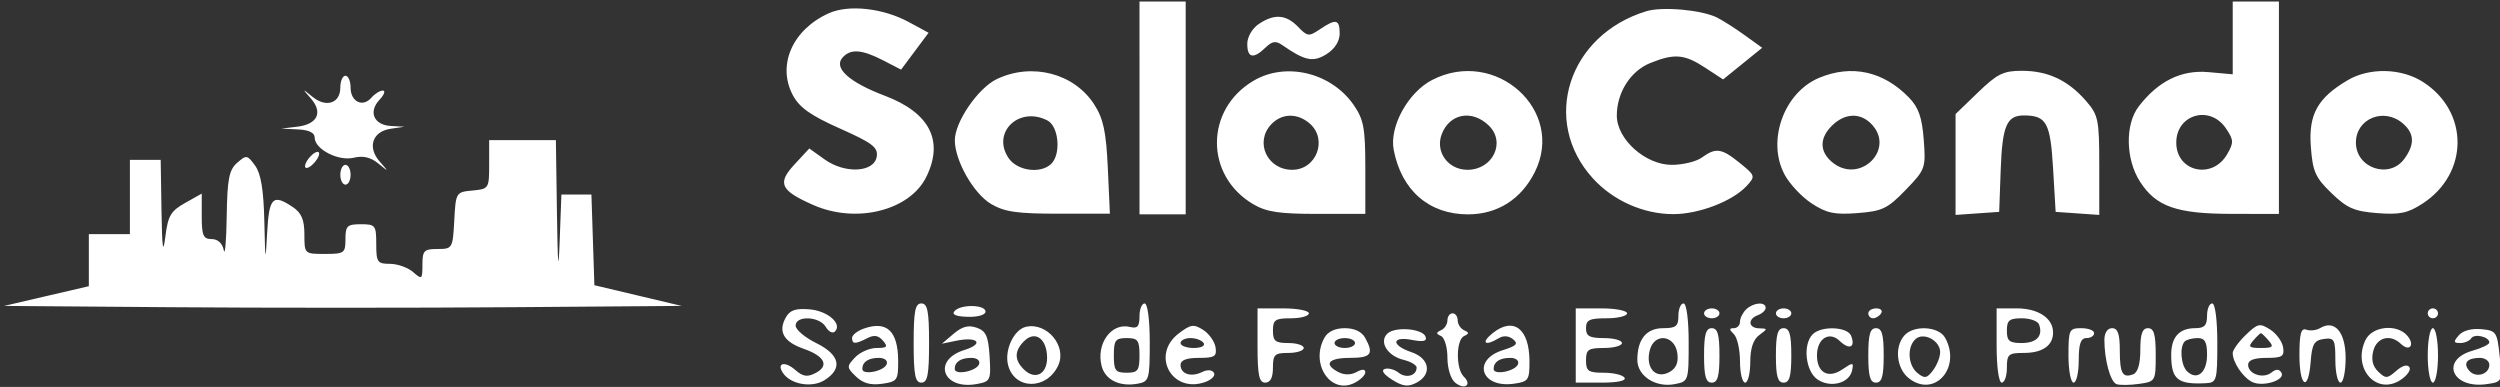 <?xml version="1.0" encoding="UTF-8" standalone="no"?>
<svg
   xmlns:dc="http://purl.org/dc/elements/1.1/"
   xmlns:cc="http://creativecommons.org/ns#"
   xmlns:rdf="http://www.w3.org/1999/02/22-rdf-syntax-ns#"
   xmlns:svg="http://www.w3.org/2000/svg"
   xmlns="http://www.w3.org/2000/svg"
   xmlns:sodipodi="http://sodipodi.sourceforge.net/DTD/sodipodi-0.dtd"
   xmlns:inkscape="http://www.inkscape.org/namespaces/inkscape"
   width="491"
   height="76"
   viewBox="0 0 491 76"
   version="1.1"
   id="svg22"
   sodipodi:docname="SalãoCondoDark.svg"
   inkscape:version="0.92.4 (5da689c313, 2019-01-14)"
   style="fill:none">
  <rect x="0" y="0" width="491" height="76" fill="#333333" stroke="none"/>
  <defs
     id="defs26" />
  <sodipodi:namedview
     pagecolor="#ffffff"
     bordercolor="#666666"
     borderopacity="1"
     objecttolerance="10"
     gridtolerance="10"
     guidetolerance="10"
     inkscape:pageopacity="0"
     inkscape:pageshadow="2"
     inkscape:window-width="1366"
     inkscape:window-height="745"
     id="namedview24"
     showgrid="false"
     inkscape:snap-global="false"
     inkscape:zoom="1.8101934"
     inkscape:cx="300.8003"
     inkscape:cy="20.622854"
     inkscape:window-x="-8"
     inkscape:window-y="760"
     inkscape:window-maximized="1"
     inkscape:current-layer="g37" />
  <path
     style="fill:#000000;fill-opacity:0;fill-rule:evenodd"
     id="path902"
     d="m 127.534,-21.787 c -0.049,1.719 -0.035,3.44 -0.032,5.159 -0.008,1.742 0.005,3.484 0.002,5.226 0.018,1.662 0.004,3.323 -0.014,4.985 0.002,1.837 0.006,3.673 0.017,5.51 -0.01,1.777 -0.012,3.555 -0.001,5.332 -0.025,1.934 -0.016,3.868 -0.004,5.801 0.006,1.542 0.009,3.084 0.016,4.627 -0.016,1.552 -0.01,3.104 -0.003,4.657 0.016,1.423 -0.003,2.847 -0.006,4.27 0.003,1.536 2.3e-4,3.072 0.006,4.608 0.016,1.465 -0.007,2.929 -0.006,4.393 -0.002,1.534 0.002,3.069 0.009,4.603 0.025,1.369 0.03,2.731 -0.142,4.091 -0.206,1.316 -0.296,2.643 -0.546,3.952 -0.271,1.489 -0.642,2.955 -0.869,4.453 -0.246,1.434 -0.589,2.847 -0.937,4.258 -0.217,1.242 -0.53,2.464 -0.776,3.7 -0.261,1.018 -0.584,2.007 -0.739,3.05 -0.059,1.03 -0.369,2.015 -0.54,3.027 -0.053,1.041 -0.291,2.045 -0.506,3.059 -0.127,0.741 0.241,1.186 0.916,1.402 1.097,0.185 2.16,0.47 3.267,0.612 1.344,0.045 2.642,0.392 3.968,0.582 1.187,0.151 2.385,0.169 3.579,0.182 1.224,0.077 2.479,0.282 3.673,0.583 1.45,0.276 2.878,0.635 4.333,0.88 1.656,0.317 3.277,0.768 4.917,1.152 1.268,0.173 2.487,0.557 3.749,0.763 1.095,0.312 2.145,0.76 3.249,1.034 1.397,0.174 2.74,0.567 4.088,0.958 1.251,0.329 2.524,0.439 3.769,0.784 1.015,0.322 2.097,0.212 3.115,0.481 0.97,0.35 2.021,0.283 2.997,0.573 0.967,0.327 1.983,0.414 2.995,0.471 1.175,0.097 2.325,0.391 3.504,0.517 1.176,0.105 2.358,0.111 3.538,0.118 1.187,0.003 2.374,-4.1e-4 3.561,-0.002 1.188,-0.002 2.375,-0.002 3.563,-0.002 1.248,-0.12 2.442,0.143 3.665,0.326 1.599,0.201 3.212,0.24 4.822,0.267 1.716,-0.023 3.414,0.017 5.117,0.229 1.648,0.234 3.312,0.307 4.974,0.351 1.523,0.03 3.045,0.03 4.568,0.029 1.676,0.006 3.351,-0.002 5.027,-1.6e-4 1.558,-0.006 3.115,-0.003 4.673,-0.006 1.631,-0.008 3.261,0.008 4.892,0.013 1.814,0.011 3.628,-0.011 5.442,-0.009 1.561,-10e-4 3.121,-0.005 4.682,-6.7e-4 1.885,0.017 3.77,0.008 5.655,0.008 1.673,-0.003 3.345,-0.01 5.018,-0.007 1.819,-0.033 3.638,0.089 5.451,-0.083 1.9,-0.236 3.804,-0.377 5.716,-0.454 1.879,-0.074 3.76,-0.047 5.641,-0.045 2.114,-5.3e-4 4.228,-0.003 6.341,-0.001 2.027,-0.013 4.054,0.005 6.081,0.007 1.996,-0.194 3.99,-0.398 5.992,-0.523 1.648,-0.081 3.299,-0.086 4.949,-0.095 1.977,-0.058 3.949,-0.299 5.925,-0.44 1.681,-0.17 3.383,-0.021 5.055,-0.254 1.448,-0.239 2.904,-0.402 4.371,-0.443 1.557,-0.126 3.042,-0.589 4.567,-0.879 1.345,-0.21 2.68,-0.259 3.997,-0.598 l -7.005,5.328 v 0 c -1.315,0.249 -2.667,0.243 -3.971,0.565 -1.532,0.354 -3.072,0.673 -4.646,0.768 -1.454,0.109 -2.899,0.291 -4.345,0.476 -1.677,0.104 -3.361,0.067 -5.036,0.21 -1.998,0.143 -3.99,0.409 -5.995,0.419 -1.635,0.006 -3.27,0.025 -4.902,0.125 -1.997,0.13 -3.984,0.375 -5.984,0.449 -2.033,0.002 -4.065,0.02 -6.098,0.005 -2.109,-6.5e-4 -4.219,-0.007 -6.328,-0.006 -1.883,0.007 -3.766,0.028 -5.648,0.097 -1.9,0.093 -3.791,0.286 -5.686,0.458 -1.839,0.08 -3.68,0.057 -5.52,0.059 -1.667,0.003 -3.333,-0.003 -5,-0.007 -1.892,-1.2e-4 -3.784,-0.009 -5.676,0.008 -1.56,0.004 -3.12,4.7e-4 -4.68,-6.7e-4 -1.806,0.002 -3.611,-0.02 -5.417,-0.009 -1.642,0.005 -3.284,0.02 -4.926,0.013 -1.553,-0.003 -3.105,4.1e-4 -4.658,-0.004 -1.679,0.004 -3.358,-0.002 -5.037,0.006 -1.529,-0.002 -3.058,0.003 -4.586,-0.055 -1.672,-0.075 -3.344,-0.181 -5.002,-0.415 -1.692,-0.176 -3.386,-0.124 -5.084,-0.156 -1.637,-0.052 -3.278,-0.117 -4.902,-0.344 -1.198,-0.18 -2.388,-0.272 -3.601,-0.211 -1.187,3.8e-4 -2.375,0.001 -3.562,0.003 -1.189,0.001 -2.378,0.005 -3.567,-0.006 -1.2,-0.018 -2.403,-0.046 -3.595,-0.199 -1.162,-0.164 -2.309,-0.441 -3.486,-0.478 -1.045,-0.099 -2.073,-0.278 -3.082,-0.574 -0.999,-0.156 -2.001,-0.286 -2.98,-0.552 -1.055,-0.132 -2.12,-0.207 -3.141,-0.53 -1.24,-0.314 -2.526,-0.414 -3.745,-0.822 -1.353,-0.387 -2.73,-0.646 -4.105,-0.937 -1.067,-0.327 -2.117,-0.715 -3.206,-0.968 -1.257,-0.257 -2.501,-0.574 -3.761,-0.82 -1.611,-0.42 -3.225,-0.826 -4.866,-1.116 -1.464,-0.272 -2.92,-0.586 -4.377,-0.888 -1.186,-0.209 -2.378,-0.457 -3.588,-0.435 -1.218,-0.031 -2.439,-0.083 -3.644,-0.285 -1.314,-0.225 -2.621,-0.477 -3.952,-0.579 -1.165,-0.187 -2.349,-0.403 -3.459,-0.805 -0.894,-0.537 -1.486,-1.329 -1.475,-2.412 0.171,-1.017 0.534,-1.985 0.526,-3.026 0.125,-1.023 0.436,-1.997 0.552,-3.012 0.107,-1.066 0.294,-2.114 0.728,-3.102 0.213,-1.262 0.589,-2.483 0.769,-3.75 0.328,-1.397 0.709,-2.775 0.976,-4.186 0.205,-1.512 0.569,-2.987 0.85,-4.484 0.234,-1.302 0.396,-2.604 0.565,-3.918 0.205,-1.325 0.228,-2.641 0.196,-3.981 0.007,-1.537 0.01,-3.074 0.009,-4.612 8e-4,-1.462 -0.022,-2.924 -0.007,-4.387 0.006,-1.538 0.003,-3.076 0.006,-4.614 -0.003,-1.421 -0.023,-2.843 -0.006,-4.264 0.007,-1.551 0.013,-3.102 -0.003,-4.654 0.007,-1.548 0.01,-3.095 0.016,-4.643 0.012,-1.932 0.021,-3.865 -0.004,-5.797 0.011,-1.777 0.009,-3.554 -0.001,-5.331 0.01,-1.842 0.015,-3.684 0.017,-5.526 -0.018,-1.657 -0.032,-3.314 -0.014,-4.971 -0.003,-1.743 0.01,-3.485 0.002,-5.228 0.004,-1.709 0.018,-3.419 -0.032,-5.127 l 7.851,-4 z"
     inkscape:connector-curvature="0"
     sodipodi:nodetypes="ccccccccccccccccccccccccccccccccccccccccccccccccccccccccccccccccccccccccccccccccccccccccccccccccccccccccccccccccccccccccccccccccc" />
  <path
     style="fill:#000000;fill-opacity:0;fill-rule:evenodd"
     d="m 362.16,29.179 -7.277,4.973 c 0.77,0.187 1.431,0.564 2.17,0.828 1.095,0.436 2.222,0.757 3.299,1.246 1.145,0.321 2.274,0.695 3.418,1.008 1.363,0.417 2.692,0.925 4.082,1.26 2.144,0.526 4.174,1.363 6.254,2.092 1.905,0.713 3.872,1.28 5.67,2.25 1.303,0.714 2.706,1.21 3.99,1.961 1.372,0.693 2.838,1.205 4.188,1.953 1.489,0.671 2.967,1.382 4.398,2.166 1.336,0.924 2.838,1.552 4.232,2.381 1.215,0.719 2.466,1.373 3.678,2.094 3.019,-0.059 6.038,-0.1 9.057,-0.055 1.88,0.007 3.759,5e-4 5.639,0 -0.62,-0.4 -1.241,-0.8 -1.859,-1.203 -1.427,-0.93 -2.866,-1.836 -4.311,-2.738 -1.587,-1.016 -3.248,-1.903 -4.877,-2.848 -1.353,-0.857 -2.838,-1.483 -4.182,-2.352 -1.422,-0.898 -2.977,-1.557 -4.496,-2.27 -1.361,-0.689 -2.75,-1.32 -4.131,-1.967 -1.296,-0.719 -2.68,-1.251 -4,-1.92 -1.832,-1.005 -3.845,-1.598 -5.801,-2.305 -2.085,-0.737 -4.135,-1.566 -6.262,-2.18 -1.347,-0.37 -2.673,-0.797 -3.988,-1.264 -1.149,-0.357 -2.305,-0.689 -3.461,-1.021 -1.061,-0.429 -2.158,-0.763 -3.219,-1.191 -0.754,-0.263 -1.456,-0.636 -2.211,-0.898 z"
     id="path922"
     inkscape:connector-curvature="0"
     sodipodi:nodetypes="ccccccccccccccccccccccccccccc" />
  <path
     style="fill:#000000;fill-opacity:0;fill-rule:evenodd"
     d="m 409.424,59.271 c 0.141,0.095 0.283,0.189 0.424,0.283 l 0.451,-0.283 c -0.292,-8.13e-4 -0.583,0.001 -0.875,0 z"
     id="path904"
     inkscape:connector-curvature="0"
     sodipodi:nodetypes="cccc" />
  <g
     style="fill:#ff0000"
     id="g37"
     transform="matrix(0.953,0,0,0.881,0.787,-15.717)">
    <path
       id="path26"
       d="m 234.008,41.9 v 23.723 h 4.76 4.76 V 41.9 18.178 h -4.76 -4.76 z M 459.307,26.291 v 8.113 l -5.024,-0.488 c -5.567,-0.541 -10.338,2.005 -14.35,7.655 -2.828,3.983 -2.71,11.739 0.256,16.746 3.305,5.579 7.511,7.181 18.891,7.2 l 9.747,0.017 V 41.856 18.178 h -4.76 -4.76 z M 170.014,20.78 c -7.518,3.627 -10.756,11.6 -7.434,18.303 1.358,2.74 3.662,4.5 9.697,7.408 6.683,3.221 7.864,4.192 7.586,6.233 -0.484,3.551 -6.498,3.929 -10.718,0.675 l -3.189,-2.459 -3.055,3.567 c -3.605,4.208 -2.908,5.812 3.939,9.061 8.833,4.191 19.817,1.217 23.232,-6.291 3.666,-8.059 0.704,-14.315 -8.569,-18.102 -7.273,-2.969 -10.56,-6.151 -8.733,-8.45 1.637,-2.058 3.985,-1.9 8.391,0.563 l 3.713,2.077 2.832,-4.11 2.832,-4.109 -4.069,-2.386 c -5.293,-3.103 -12.364,-3.955 -16.455,-1.979 z M 338.474,20.338 c -16.128,5.298 -21.796,24.473 -11.018,37.278 4.175,4.959 10.415,7.959 16.557,7.959 5.293,0 12.219,-2.877 15.117,-6.278 1.842,-2.162 1.802,-2.308 -1.403,-5.121 -3.758,-3.299 -4.949,-3.482 -7.835,-1.206 -1.13,0.89 -3.914,1.62 -6.188,1.62 -5.438,0 -11.327,-5.708 -11.327,-10.979 0,-5.146 2.831,-9.949 6.911,-11.728 4.975,-2.168 7.022,-1.978 11.299,1.049 l 3.696,2.616 4.028,-3.528 4.027,-3.526 -3.609,-2.814 c -1.985,-1.547 -4.562,-3.322 -5.726,-3.946 -3.171,-1.698 -11.248,-2.475 -14.529,-1.397 z m -79.903,2.868 c -1.339,0.978 -2.351,2.878 -2.351,4.414 0,3.151 1.256,3.435 3.739,0.844 1.415,-1.476 2.126,-1.587 3.513,-0.544 4.641,3.491 6.341,3.86 9.1,1.975 1.681,-1.15 2.688,-2.861 2.688,-4.57 0,-3.198 -0.764,-3.377 -4.074,-0.958 -2.275,1.663 -2.561,1.627 -4.507,-0.552 -2.471,-2.766 -4.905,-2.949 -8.107,-0.609 z m -53.962,12.261 c -3.883,1.996 -8.694,9.61 -8.658,13.703 0.04,4.572 3.906,11.881 7.486,14.152 2.773,1.76 5.346,2.158 13.936,2.158 h 10.534 l -0.426,-10.175 c -0.34,-8.077 -0.914,-10.996 -2.785,-14.155 -4.126,-6.965 -12.813,-9.423 -20.087,-5.682 z m 52.923,0.36 c -10.056,6.395 -10.09,21.189 -0.063,27.55 2.711,1.72 5.341,2.146 13.231,2.146 h 9.848 V 55.254 c 0,-8.839 -0.334,-10.79 -2.401,-14.017 -4.616,-7.208 -13.94,-9.656 -20.614,-5.41 z m 36.776,-0.154 c -4.958,2.774 -8.833,10.398 -7.913,15.569 1.611,9.05 7.286,14.383 15.308,14.383 6.061,0 10.948,-3.34 13.763,-9.405 6.392,-13.774 -8.102,-27.849 -21.158,-20.546 z m 79.74,-0.47 c -7.27,3.301 -10.811,14.08 -7.088,21.572 1.05,2.112 3.575,5.012 5.611,6.443 3.064,2.155 4.688,2.52 9.426,2.123 5.107,-0.427 6.174,-0.983 9.905,-5.155 4.061,-4.54 4.169,-4.866 3.73,-11.189 -0.344,-4.962 -1.065,-7.198 -3.029,-9.391 -5.277,-5.893 -11.841,-7.45 -18.554,-4.402 z m 32.76,3.243 -4.62,4.821 v 11.242 11.242 l 4.495,-0.34 4.495,-0.339 0.311,-9.324 c 0.33,-9.915 1.24,-12.202 4.842,-12.176 4.593,0.035 5.399,1.633 5.953,11.802 l 0.529,9.698 4.495,0.339 4.495,0.34 V 54.737 c 0,-10.27 -0.186,-11.243 -2.77,-14.447 -3.693,-4.578 -7.821,-6.666 -13.183,-6.666 -3.811,0 -5.061,0.666 -9.044,4.82 z m 76.203,-2.733 c -6.206,3.948 -8.098,7.629 -7.606,14.796 0.383,5.585 0.926,6.907 4.258,10.385 3.224,3.362 4.697,4.057 9.448,4.455 4.633,0.388 6.284,0.011 9.331,-2.132 9.552,-6.715 9.606,-20.468 0.108,-27.087 -4.455,-3.105 -11.036,-3.283 -15.539,-0.418 z M 69.31,37.369 c 0,3.484 -2.902,4.54 -5.707,2.075 -2.203,-1.938 -2.208,-1.933 -0.35,0.365 2.504,3.099 1.347,5.728 -2.76,6.265 l -3.348,0.438 3.438,0.177 c 2.25,0.116 3.438,0.739 3.438,1.806 0,2.606 4.877,5.337 8.049,4.507 1.921,-0.503 3.473,-0.115 5.033,1.257 2.25,1.981 2.251,1.979 0.309,-0.418 -2.576,-3.18 -1.485,-6.698 2.261,-7.293 l 2.858,-0.455 -2.796,-0.166 c -3.514,-0.209 -4.696,-3.142 -2.355,-5.842 0.976,-1.125 1.284,-2.047 0.683,-2.047 -0.6,0 -1.661,0.715 -2.357,1.59 -1.77,2.224 -4.283,0.898 -4.283,-2.26 0,-1.452 -0.476,-2.64 -1.058,-2.64 -0.582,0 -1.058,1.188 -1.058,2.64 z M 215.038,44.698 c 2.345,1.31 2.843,7.515 0.776,9.671 -2.184,2.278 -6.985,1.576 -8.783,-1.285 -3.573,-5.69 2.132,-11.665 8.007,-8.386 z m 54.056,0.684 c 3.756,3.545 1.387,10.311 -3.611,10.311 -5.149,0 -7.785,-6.147 -4.339,-10.119 2.177,-2.509 5.412,-2.587 7.95,-0.192 z m 36.894,0.437 c 3.569,3.723 0.835,9.874 -4.39,9.874 -4.037,0 -6.718,-4.067 -5.28,-8.011 1.664,-4.566 6.235,-5.446 9.67,-1.864 z m 78.673,-0.53 c 5.457,5.693 -2.313,13.983 -8.039,8.578 -2.521,-2.379 -2.454,-5.356 0.181,-8.104 2.541,-2.65 5.593,-2.835 7.858,-0.473 z m 73.236,1.152 c 1.625,2.586 1.651,3.188 0.254,5.793 -3.072,5.728 -10.479,3.894 -10.479,-2.593 0,-6.304 6.917,-8.467 10.225,-3.2 z m 36.496,-1.059 c 2.368,2.235 2.456,4.631 0.288,7.858 -3.085,4.597 -9.988,2.098 -9.988,-3.616 0,-5.371 5.813,-7.913 9.701,-4.243 z M 99.985,54.52 c 0,5.338 -0.069,5.454 -3.438,5.793 -3.399,0.341 -3.441,0.417 -3.755,6.69 -0.311,6.215 -0.381,6.344 -3.438,6.344 -2.796,0 -3.12,0.362 -3.12,3.481 0,3.302 -0.099,3.387 -1.935,1.655 -1.064,-1.004 -3.206,-1.826 -4.76,-1.826 -2.591,0 -2.825,-0.366 -2.825,-4.414 0,-4.169 -0.177,-4.414 -3.173,-4.414 -2.821,0 -3.173,0.367 -3.173,3.31 0,3.126 -0.235,3.31 -4.231,3.31 -4.22,0 -4.231,-0.01 -4.231,-4.351 0,-3.246 -0.598,-4.788 -2.351,-6.069 -4.168,-3.045 -4.931,-2.224 -5.326,5.73 -0.338,6.801 -0.388,6.584 -0.578,-2.512 -0.147,-7.066 -0.699,-10.694 -1.901,-12.484 -1.611,-2.399 -1.792,-2.43 -3.702,-0.626 -1.668,1.575 -2.033,3.596 -2.153,11.931 -0.079,5.519 -0.35,8.919 -0.603,7.553 -0.287,-1.552 -1.224,-2.483 -2.501,-2.483 -1.721,0 -2.041,-0.797 -2.041,-5.067 v -5.067 l -3.438,2.086 c -2.948,1.79 -3.528,2.865 -4.065,7.549 -0.468,4.07 -0.67,2.579 -0.793,-5.847 L 32.29,53.486 h -3.173 -3.173 v 8.275 8.275 h -4.231 -4.231 v 5.803 5.803 L 8.755,83.839 0.028,86.036 34.592,86.327 c 19.011,0.16 50.426,0.16 69.811,0 l 35.247,-0.291 -8.991,-2.307 -8.991,-2.306 -0.305,-10.107 -0.304,-10.106 h -3.094 -3.094 l -0.349,10.206 c -0.258,7.556 -0.406,5.979 -0.568,-6.069 l -0.22,-16.275 h -6.875 -6.875 z M 62.964,52.934 c -0.748,0.94 -1.121,1.956 -0.83,2.26 0.291,0.303 1.14,-0.216 1.888,-1.156 0.748,-0.94 1.121,-1.956 0.83,-2.26 -0.291,-0.303 -1.14,0.216 -1.888,1.156 z m 6.346,3.862 c 0,1.214 0.476,2.207 1.058,2.207 0.582,0 1.058,-0.993 1.058,-2.207 0,-1.214 -0.476,-2.207 -1.058,-2.207 -0.582,0 -1.058,0.993 -1.058,2.207 z M 187.467,94.311 c 0,7.11 0.309,8.827 1.587,8.827 1.278,0 1.587,-1.717 1.587,-8.827 0,-7.11 -0.309,-8.827 -1.587,-8.827 -1.278,0 -1.587,1.717 -1.587,8.827 z m 8.415,-7.114 c -0.615,0.772 0.3,1.198 2.734,1.27 2.114,0.063 3.659,-0.428 3.659,-1.162 0,-1.591 -5.144,-1.678 -6.393,-0.108 z m 38.125,1.174 c 0,2.253 -0.424,2.771 -1.935,2.359 -3.844,-1.048 -7.06,3.737 -5.862,8.721 0.745,3.093 3.722,4.664 7.436,3.923 2.347,-0.468 2.476,-0.948 2.476,-9.192 0,-5.063 -0.442,-8.698 -1.058,-8.698 -0.582,0 -1.058,1.299 -1.058,2.888 z m 111.063,-0.129 c 0,2.323 -0.496,2.758 -3.136,2.758 -3.468,0 -5.326,2.467 -5.326,7.074 0,3.568 3.752,6.213 7.669,5.405 2.878,-0.594 2.909,-0.69 2.909,-9.298 0,-5.063 -0.442,-8.698 -1.058,-8.698 -0.582,0 -1.058,1.241 -1.058,2.758 z m 13.962,-1.434 c -0.698,0.728 -1.269,1.97 -1.269,2.758 0,0.789 -0.571,1.434 -1.269,1.434 -0.987,0 -0.987,0.295 0,1.324 0.698,0.728 1.269,3.459 1.269,6.069 0,2.609 0.476,4.745 1.058,4.745 0.582,0 1.058,-2.056 1.058,-4.568 0,-3.056 0.612,-5.052 1.851,-6.033 1.763,-1.396 1.763,-1.467 0,-1.501 -2.265,-0.043 -2.447,-2.073 -0.264,-2.946 0.873,-0.35 1.587,-1.079 1.587,-1.621 0,-1.424 -2.534,-1.21 -4.019,0.339 z m 94.985,1.434 c 0,2.143 -0.543,2.758 -2.433,2.758 -3.322,0 -4.975,2.005 -4.956,6.013 0.026,5.423 1.336,6.573 7.124,6.254 2.259,-0.124 2.38,-0.577 2.38,-8.957 0,-5.149 -0.441,-8.827 -1.058,-8.827 -0.582,0 -1.058,1.241 -1.058,2.758 z M 161.096,88.652 c -1.607,3.131 -0.403,5.392 3.694,6.937 4.362,1.646 5.339,3.802 2.453,5.413 -1.711,0.956 -2.59,0.807 -4.198,-0.712 -2.106,-1.988 -3.85,-1.554 -2.553,0.636 1.541,2.602 5.98,3.46 8.608,1.665 3.811,-2.605 3.17,-5.672 -1.729,-8.28 -2.327,-1.238 -4.231,-2.987 -4.231,-3.884 0,-2.313 4.943,-2.082 6.214,0.289 0.567,1.057 1.407,1.529 1.867,1.05 1.628,-1.699 -1.447,-4.63 -5.21,-4.965 -2.905,-0.259 -4.052,0.173 -4.913,1.85 z m 97.239,6.211 c 0,6.62 0.317,8.275 1.587,8.275 1.058,0 1.587,-1.103 1.587,-3.31 0,-2.943 0.352,-3.31 3.173,-3.31 1.745,0 3.173,-0.497 3.173,-1.103 0,-0.607 -1.428,-1.103 -3.173,-1.103 -2.679,0 -3.173,-0.429 -3.173,-2.758 0,-2.416 0.458,-2.758 3.702,-2.758 2.036,0 3.702,-0.497 3.702,-1.103 0,-0.607 -2.38,-1.103 -5.289,-1.103 h -5.289 z m 65.58,0 v 8.275 h 5.351 c 3.298,0 5.1,-0.424 4.697,-1.103 -0.36,-0.607 -2.291,-1.103 -4.293,-1.103 -3.177,0 -3.64,-0.351 -3.64,-2.758 0,-2.416 0.458,-2.758 3.702,-2.758 2.036,0 3.702,-0.497 3.702,-1.103 0,-0.607 -1.666,-1.103 -3.702,-1.103 -2.997,0 -3.702,-0.42 -3.702,-2.207 0,-1.839 0.706,-2.207 4.231,-2.207 2.327,0 4.231,-0.497 4.231,-1.103 0,-0.607 -2.38,-1.103 -5.289,-1.103 h -5.289 z m 26.444,-7.172 c 0,0.607 0.714,1.103 1.587,1.103 0.873,0 1.587,-0.497 1.587,-1.103 0,-0.607 -0.714,-1.103 -1.587,-1.103 -0.873,0 -1.587,0.497 -1.587,1.103 z m 14.808,0 c 0,0.607 0.714,1.103 1.587,1.103 0.873,0 1.587,-0.497 1.587,-1.103 0,-0.607 -0.714,-1.103 -1.587,-1.103 -0.873,0 -1.587,0.497 -1.587,1.103 z m 19.039,0 c 0,0.607 0.447,1.103 0.995,1.103 0.548,0 1.289,-0.497 1.649,-1.103 0.36,-0.607 -0.089,-1.103 -0.995,-1.103 -0.906,0 -1.649,0.497 -1.649,1.103 z m 26.444,7.172 c 0,4.781 0.446,8.275 1.058,8.275 0.582,0 1.058,-1.49 1.058,-3.31 0,-3.009 0.317,-3.31 3.491,-3.31 3.857,0 6.029,-1.642 6.029,-4.556 0,-3.181 -3.053,-5.375 -7.479,-5.375 h -4.156 z m 88.85,-7.172 c 0,0.607 0.476,1.103 1.058,1.103 0.582,0 1.058,-0.497 1.058,-1.103 0,-0.607 -0.476,-1.103 -1.058,-1.103 -0.582,0 -1.058,0.497 -1.058,1.103 z m -202.029,1.563 c 0,0.86 -0.594,1.853 -1.322,2.207 -1.058,0.514 -1.058,0.772 0,1.287 0.728,0.354 1.322,2.528 1.322,4.831 0,2.404 0.686,4.78 1.612,5.582 1.955,1.693 3.52,0.477 1.755,-1.365 -1.657,-1.729 -1.607,-8.231 0.071,-9.048 1.058,-0.514 1.058,-0.772 0,-1.287 -0.727,-0.354 -1.322,-1.347 -1.322,-2.207 0,-0.861 -0.476,-1.563 -1.058,-1.563 -0.582,0 -1.058,0.703 -1.058,1.563 z m 121.925,0.919 c 0.859,2.566 -0.497,4.138 -3.571,4.138 -2.559,0 -3.06,-0.451 -3.06,-2.758 0,-2.312 0.499,-2.758 3.085,-2.758 1.697,0 3.293,0.621 3.546,1.379 z m -242.243,0.937 c -1.309,0.508 -2.38,1.436 -2.38,2.062 0,1.42 0.672,1.432 3.132,0.058 1.406,-0.785 2.29,-0.633 3.232,0.552 1.086,1.365 0.873,1.632 -1.312,1.632 -1.435,0 -3.436,0.952 -4.446,2.117 -1.747,2.014 -1.738,2.22 0.205,4.247 1.444,1.506 3.017,1.981 5.374,1.619 3.126,-0.478 3.332,-0.793 3.317,-5.073 -0.024,-6.71 -2.349,-9.065 -7.124,-7.214 z m 18.562,1.127 -2.432,2.228 2.957,-0.662 c 4.467,-1.001 5.837,0.659 1.696,2.054 -6.731,2.27 -4.474,8.993 2.549,7.591 2.813,-0.561 2.933,-0.841 2.633,-6.12 -0.258,-4.534 -0.735,-5.695 -2.643,-6.426 -1.699,-0.652 -2.986,-0.291 -4.76,1.335 z m 14.91,-1.545 c -2.508,0.605 -4.498,5.208 -3.695,8.547 1.329,5.524 7.918,5.592 10.313,0.109 1.874,-4.291 -2.265,-9.704 -6.618,-8.656 z m 31.48,1.473 c -5.828,4.783 -1.436,13.509 5.455,10.837 1.347,-0.522 2.15,-1.451 1.788,-2.064 -0.401,-0.675 -1.367,-0.738 -2.449,-0.159 -2.265,1.214 -4.431,0.434 -4.431,-1.594 0,-1.057 1.224,-1.563 3.776,-1.563 3.256,0 3.729,-0.324 3.438,-2.356 -0.186,-1.296 -1.335,-3.043 -2.552,-3.882 -1.95,-1.344 -2.547,-1.251 -5.024,0.781 z m 64.672,-0.042 c -2.48,2.157 -1.576,2.986 1.234,1.131 0.994,-0.655 2.066,-0.579 2.98,0.213 1.138,0.985 0.718,1.477 -2.067,2.42 -6.455,2.185 -4.543,8.534 2.256,7.493 2.989,-0.458 3.212,-0.811 3.198,-5.056 -0.026,-7.249 -3.313,-9.93 -7.601,-6.201 z m 155.22,0.382 c -1.481,1.545 -2.693,3.361 -2.693,4.035 0,2.06 2.062,5.389 3.991,6.443 2.229,1.218 7.01,-0.444 6.031,-2.095 -0.484,-0.819 -1.096,-0.815 -2.049,0.01 -1.687,1.46 -4.8,0.332 -4.8,-1.739 0,-1.027 1.253,-1.537 3.776,-1.537 3.256,0 3.729,-0.324 3.438,-2.356 -0.186,-1.296 -1.388,-3.08 -2.67,-3.963 -2.135,-1.471 -2.559,-1.369 -5.024,1.203 z m 15.328,-1.529 c -0.789,0.509 -2.072,0.669 -2.852,0.356 -1.082,-0.433 -1.418,0.9 -1.418,5.62 0,7.21 1.84,8.397 2.32,1.497 0.27,-3.898 0.727,-4.749 2.705,-5.042 2.17,-0.321 2.38,0.093 2.38,4.689 0,2.774 0.476,5.042 1.058,5.042 0.582,0 1.058,-2.465 1.058,-5.478 0,-5.781 -2.236,-8.627 -5.25,-6.684 z m -205.204,2.159 c -2.999,5.845 1.317,12.79 6.239,10.043 1.203,-0.672 2.186,-1.725 2.186,-2.34 0,-0.736 -0.625,-0.755 -1.824,-0.054 -1.157,0.675 -2.511,0.681 -3.702,0.015 -3.154,-1.761 -2.105,-3.178 2.352,-3.178 4.389,0 4.994,-0.865 3.136,-4.486 -0.7,-1.364 -2.213,-2.134 -4.194,-2.134 -1.981,0 -3.494,0.77 -4.194,2.134 z m 12.965,-0.911 c -1.769,1.845 0.032,4.971 3.366,5.844 1.469,0.385 2.672,1.157 2.672,1.717 0,1.812 -2.167,2.476 -3.713,1.139 -0.828,-0.717 -2.106,-1.095 -2.841,-0.839 -0.826,0.287 -0.261,1.199 1.48,2.39 2.217,1.515 3.282,1.665 5.003,0.704 3.302,-1.844 2.781,-5.455 -0.987,-6.826 -4.216,-1.533 -4.151,-3.625 0.085,-2.741 2.339,0.488 3.137,0.293 2.827,-0.69 -0.58,-1.844 -6.308,-2.35 -7.892,-0.698 z m 65.271,4.846 c 0,4.658 0.368,6.069 1.587,6.069 1.219,0 1.587,-1.41 1.587,-6.069 0,-4.658 -0.368,-6.069 -1.587,-6.069 -1.219,0 -1.587,1.41 -1.587,6.069 z m 14.808,0 c 0,4.658 0.368,6.069 1.587,6.069 1.219,0 1.587,-1.41 1.587,-6.069 0,-4.658 -0.368,-6.069 -1.587,-6.069 -1.219,0 -1.587,1.41 -1.587,6.069 z m 7.616,-4.745 c -2.124,2.216 -1.544,8.281 0.968,10.116 2.678,1.956 6.576,0.835 7.121,-2.048 0.342,-1.806 0.198,-1.819 -2.042,-0.182 -2.884,2.106 -5.2,0.708 -5.2,-3.141 0,-3.754 2.526,-5.484 4.698,-3.216 1.975,2.06 3.285,1.418 2.341,-1.15 -0.747,-2.029 -6.058,-2.285 -7.885,-0.378 z m 11.424,4.745 c 0,4.658 0.368,6.069 1.587,6.069 1.219,0 1.587,-1.41 1.587,-6.069 0,-4.658 -0.368,-6.069 -1.587,-6.069 -1.219,0 -1.587,1.41 -1.587,6.069 z m 7.401,-4.41 c -2.068,2.6 -1.577,7.368 0.981,9.529 5.25,4.436 10.865,-2.391 7.448,-9.053 -1.326,-2.585 -6.516,-2.879 -8.428,-0.476 z m 33.851,4.41 c 0,3.338 0.476,6.069 1.058,6.069 0.582,0 1.058,-2.234 1.058,-4.965 0,-3.678 0.411,-4.965 1.587,-4.965 0.873,0 1.587,-0.497 1.587,-1.103 0,-0.607 -1.19,-1.103 -2.644,-1.103 -2.5,0 -2.644,0.331 -2.644,6.069 z m 7.404,-3.448 c 0,4.47 1.239,9.353 2.498,9.852 0.662,0.262 2.75,0.237 4.641,-0.055 3.39,-0.523 3.438,-0.613 3.438,-6.474 0,-4.548 -0.372,-5.944 -1.587,-5.944 -1.17,0 -1.587,1.274 -1.587,4.847 0,3.14 -0.523,5.056 -1.483,5.441 -2.202,0.882 -2.748,-0.212 -2.748,-5.507 0,-3.514 -0.42,-4.781 -1.587,-4.781 -0.965,0 -1.587,1.027 -1.587,2.621 z m 53.788,0.056 c -2.706,6.193 2.187,12.321 7.137,8.938 1.434,-0.98 2.307,-2.288 1.94,-2.909 -0.415,-0.7 -1.444,-0.395 -2.711,0.802 -1.873,1.768 -2.185,1.781 -3.735,0.166 -1.135,-1.184 -1.465,-2.701 -1.005,-4.615 0.733,-3.046 3.539,-3.807 5.705,-1.547 1.765,1.842 2.931,0.209 1.308,-1.831 -2.168,-2.725 -7.272,-2.137 -8.64,0.995 z m 12.849,3.392 c 0,3.338 0.476,6.069 1.058,6.069 0.582,0 1.058,-2.731 1.058,-6.069 0,-3.338 -0.476,-6.069 -1.058,-6.069 -0.582,0 -1.058,2.731 -1.058,6.069 z m 6.391,-4.47 c -1.131,1.422 -1.082,1.711 0.293,1.711 0.909,0 1.935,-0.474 2.278,-1.055 0.662,-1.118 3.731,-0.341 3.731,0.944 0,0.417 -1.546,1.232 -3.438,1.813 -6.786,2.084 -4.228,8.593 2.93,7.456 3.168,-0.503 3.19,-0.556 2.644,-6.212 -0.523,-5.421 -0.713,-5.721 -3.813,-6.037 -1.986,-0.202 -3.796,0.338 -4.625,1.379 z m -290.923,5.038 c 0,3.627 -2.457,4.986 -4.729,2.616 -2.076,-2.166 -2.051,-4.229 0.081,-6.454 2.251,-2.348 4.648,-0.369 4.648,3.838 z M 399.015,96.346 c 0,1.077 -0.662,2.902 -1.472,4.057 -1.25,1.784 -1.727,1.879 -3.173,0.628 -1.982,-1.716 -2.237,-5.719 -0.481,-7.55 1.633,-1.704 5.127,0.249 5.127,2.865 z m 67.695,-2.586 c 1.116,1.402 0.875,1.655 -1.587,1.655 -2.461,0 -2.703,-0.253 -1.587,-1.655 0.725,-0.91 1.439,-1.655 1.587,-1.655 0.148,0 0.862,0.745 1.587,1.655 z m -232.703,3.31 c 0,3.384 -0.328,3.862 -2.644,3.862 -2.316,0 -2.644,-0.478 -2.644,-3.862 0,-3.384 0.328,-3.862 2.644,-3.862 2.316,0 2.644,0.478 2.644,3.862 z m 13.222,-2.758 c 0.371,0.626 -0.518,1.103 -2.053,1.103 -1.488,0 -2.707,-0.497 -2.707,-1.103 0,-0.607 0.923,-1.103 2.053,-1.103 1.13,0 2.347,0.497 2.707,1.103 z m 31.203,0 c 0,0.607 -0.952,1.103 -2.115,1.103 -1.164,0 -2.115,-0.497 -2.115,-1.103 0,-0.607 0.952,-1.103 2.115,-1.103 1.164,0 2.115,0.497 2.115,1.103 z m 66.437,2.409 c 0.226,2.042 -0.313,3.318 -1.74,4.115 -2.789,1.557 -4.889,-1.055 -3.957,-4.925 0.961,-3.998 5.232,-3.391 5.697,0.811 z m 109.148,0.232 c 0,3.957 -2.06,5.803 -4.102,3.673 -1.301,-1.357 -1.6,-5.515 -0.481,-6.681 0.387,-0.405 1.577,-0.736 2.644,-0.736 1.499,0 1.939,0.849 1.939,3.744 z m -272.099,2.049 c -0.505,1.597 -5.03,2.576 -5.03,1.088 0,-1.576 1.243,-2.467 3.438,-2.467 1.149,0 1.838,0.598 1.592,1.379 z m 19.039,0 c -0.505,1.597 -5.03,2.576 -5.03,1.088 0,-1.576 1.243,-2.467 3.438,-2.467 1.149,0 1.838,0.598 1.592,1.379 z m 111.063,0 c -0.505,1.597 -5.03,2.576 -5.03,1.088 0,-1.576 1.243,-2.467 3.438,-2.467 1.149,0 1.838,0.598 1.592,1.379 z m 200.172,0.158 c 0,2.144 -2.785,3.039 -4.144,1.331 -1.35,-1.697 -0.45,-2.868 2.205,-2.868 1.066,0 1.939,0.692 1.939,1.537 z"
       inkscape:connector-curvature="0"
       style="clip-rule:evenodd;fill:#ffffff;fill-rule:evenodd;stroke-width:1.08"
       sodipodi:nodetypes="ccccccccccccccccccccccccccccccccccccccccscccsscccccccccscccsccccccsccccccscsccccsccccccccccccccccccccccscsccccccccscccccscccccccscssscscccsccsscsccscccscccscsccsscsssssscccccccsscccccccccccccccccccccccccccccssssssssssssssssccscscccsssssscsssssssssscccssssccssscccccccsccccsssssssssscsccscsssssssssccssssssssssssssssssssscsssssssccscsccssscsssccsccscscccccccccccccccccccssccccccccccsscccssccsccsccssscccsccscscscscccccccsssssssssssscccsccssssssccccssssssssccssscsssccccccsccssssscscscccccsssssccsscscscssssscssscsssssccccsscsscssccssccsscscss" />
  </g>
</svg>
